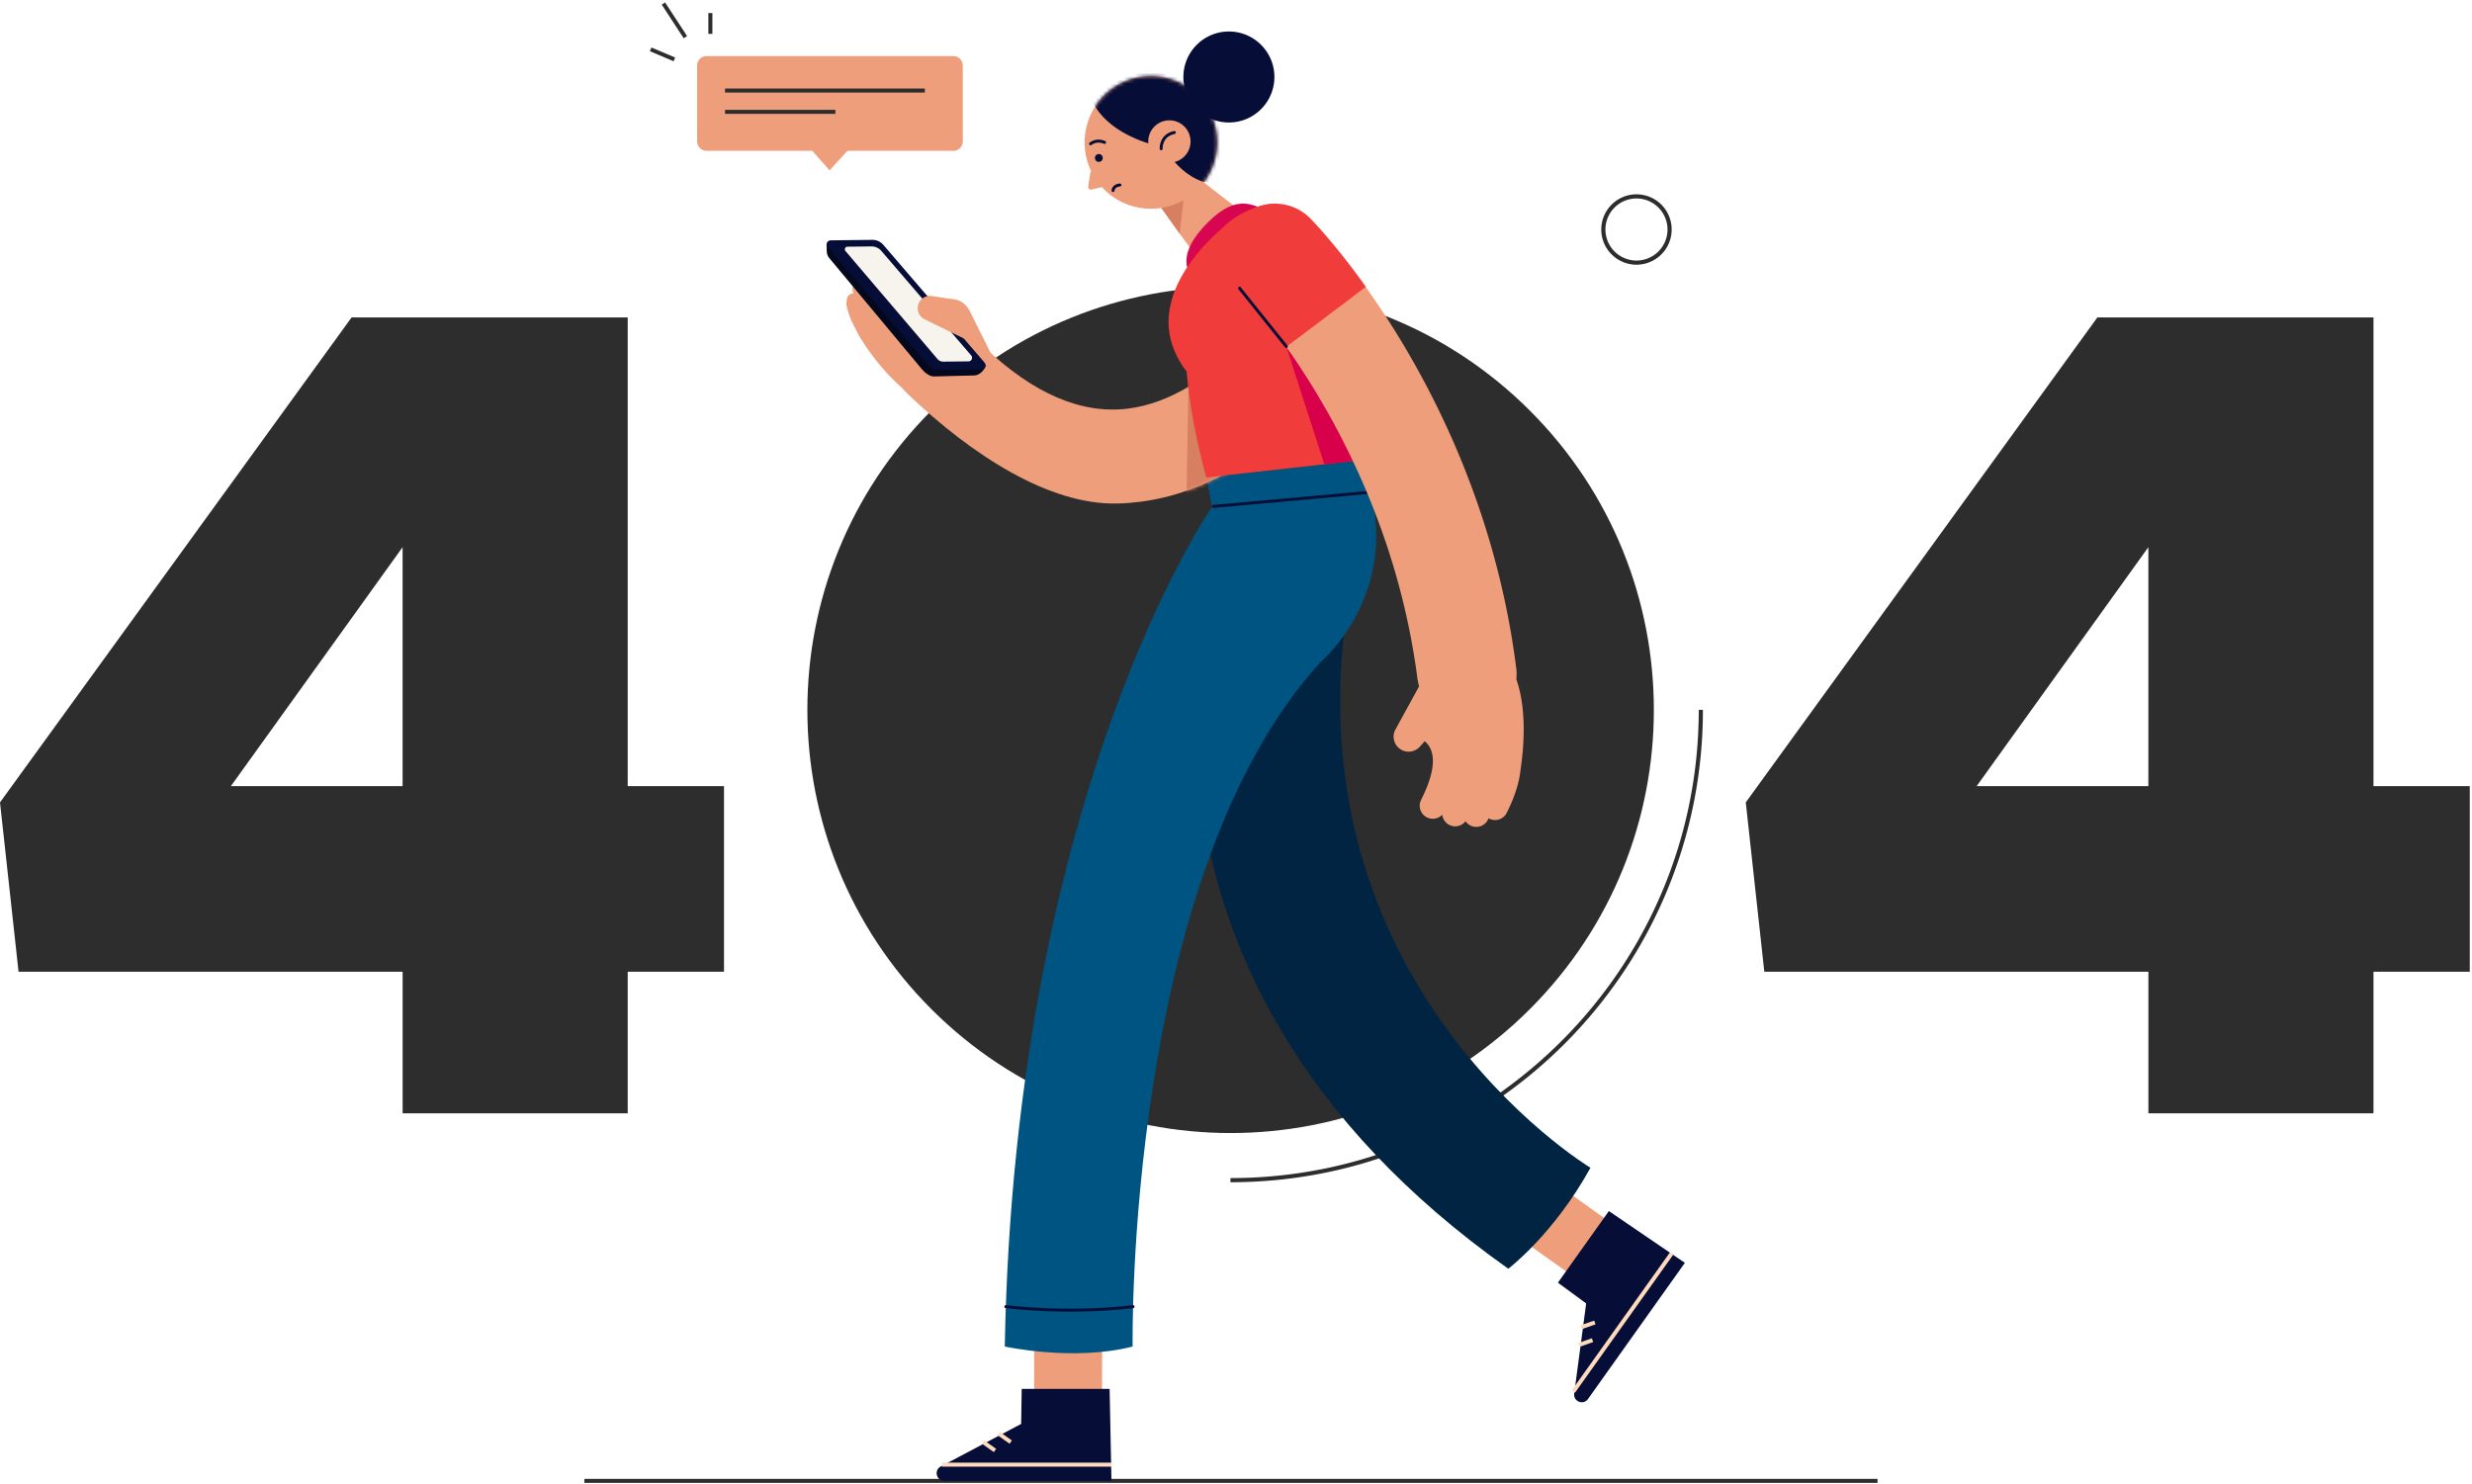 <svg xmlns="http://www.w3.org/2000/svg" width="696" height="418" fill="none" xmlns:v="https://vecta.io/nano"><style><![CDATA[.B{fill:#ef9e7b}.C{stroke-miterlimit:10}.D{stroke-width:1.13}.E{fill:#060e38}.F{stroke:#2d2d2d}.G{stroke:#060e38}.H{stroke-width:.84}.I{stroke-linecap:round}.J{stroke-linejoin:round}]]></style><path d="M113.352 273.638H5.223L0 225.947 98.988 89.391h77.748v131.98h27.11v52.267h-27.11v39.856h-63.373v-39.856h-.011zm0-52.267v-67.29l-48.35 67.29h48.35z" fill="#2d2d2d"/><path d="M164.544 417h364.08" class="C D F"/><path d="M604.88 273.638H496.752l-5.224-47.691 98.988-136.556h77.748v131.98h27.11v52.267h-27.11v39.856h-63.373v-39.856h-.011zm0-52.267v-67.29l-48.35 67.29h48.35zm-174.134 62.782c46.536-46.537 46.536-121.987 0-168.524s-121.987-46.536-168.524 0-46.536 121.987 0 168.524 121.987 46.536 168.524 0z" fill="#2d2d2d"/><path d="M478.875 199.888c0 73.137-59.294 132.431-132.431 132.431m123.625-267.23a9.33 9.33 0 0 1-9.776 8.852 9.33 9.33 0 0 1-8.852-9.776 9.33 9.33 0 0 1 9.777-8.852 9.33 9.33 0 0 1 8.851 9.776z" stroke-width="1.17" class="C F"/><path d="M322.305 51.8c.369 1.225 17.877 25.007 17.518 24.395L352.2 61.645l-20.697-16.051-9.198 6.217V51.8z" class="B"/><path d="M334.52 44.693l-2.393 21.066-10.284-14.48 12.677-6.587z" fill="#d67f61"/><path d="M324.037 58.779c10.307 0 18.663-8.356 18.663-18.663s-8.356-18.663-18.663-18.663-18.662 8.356-18.662 18.663 8.355 18.663 18.662 18.663z" class="B"/><mask id="A" maskUnits="userSpaceOnUse" x="305" y="21" width="38" height="38"><path d="M324.036 58.779c10.307 0 18.663-8.356 18.663-18.663s-8.356-18.663-18.663-18.663-18.662 8.356-18.662 18.663 8.355 18.663 18.662 18.663z" fill="#fff"/></mask><g mask="url(#A)" class="E"><path d="M307.454 28.087s2.52 8.644 17.6 12.804l3.397 1.641s7.685 13.555 20.801 7.997c0 0 4.738-16.178-14.687-28-14.122-8.598-27.122 5.558-27.122 5.558h.011z"/></g><path d="M307.084 48.032l-.716 4.484c-.081.543.404.994.936.867l3.027-.716-3.247-4.634zm28.117-7.927c-.15 3.282-2.924 5.836-6.217 5.686-3.282-.15-5.836-2.924-5.686-6.217.151-3.282 2.924-5.836 6.217-5.686 3.282.15 5.836 2.924 5.686 6.217z" class="B"/><path d="M326.926 41.885s-.254-3.744 3.71-4.576" class="G H I J"/><path d="M358.81 21.396c.15 7.072-5.455 12.931-12.527 13.093-7.072.15-12.931-5.454-13.093-12.527A12.82 12.82 0 0 1 345.717 8.87c7.072-.15 12.931 5.454 13.093 12.527zm-48.386 22.719c.208.578-.092 1.202-.67 1.41s-1.202-.092-1.41-.67a1.1 1.1 0 1 1 2.08-.74z" class="E"/><path d="M307.051 40.498s1.606-1.433 3.94-.393m2.392 13.555s0-1.41 1.919-1.572" class="G H I J"/><path d="M428.296 349.005l15.138 10.77 9.014-16.224-15.682-11.233-8.47 16.687z" class="B"/><path d="M438.639 361.185l14.341-20.165 21.401 14.583-27.283 38.354c-1.272 1.792-4.103.728-3.883-1.456l3.374-25.469-7.95-5.847z" class="E"/><g stroke="#ffdabc" class="C D"><path d="M442.983 391.843l27.677-38.886"/><path d="M444.543 378.715l3.837-1.34m-3.189-3.652l3.848-1.329"/></g><path d="M381.298 159.939l-39.752 6.888s-34.645 107.111 83.121 190.429c0 0 12.781-9.661 23.135-28.427 0 0-90.217-54.278-66.504-168.878" fill="#012442"/><path d="M291.163 374.255v18.582h19.113l.058-19.299-19.171.717z" class="B"/><path d="M287.673 391.103h24.741l.52 25.885h-47.067c-2.207 0-2.981-2.923-1.063-4.01l22.707-12.018.15-9.857h.012z" class="E"/><path d="M265.22 412.435h47.725m-36.134-6.355l3.328 2.357m1.12-4.715l3.316 2.358" stroke="#ffdabc" class="C D"/><path d="M339.627 134.459l1.641 8.204s-55.561 79.805-58.369 236.503c0 0 19.344 4.264 35.997 0 0 0-2.219-132.35 52.914-192.741 0 0 25.873-21.632 11.128-56.808l-43.323 4.842h.012z" fill="#005482"/><path d="M283.188 367.934s17.265 2.23 35.824 0m22.649-225.328l44.097-3.987" class="G H I J"/><path d="M314.609 141.785c-19.149.486-40.989-13.624-58.866-30.681-5.293-5.038-2.381-7.673 2.669-12.965 5.039-5.293 13.417-5.489 18.709-.439 13.798 13.162 27.411 18.998 40.481 17.356 24.302-3.05 41.508-30.137 41.682-30.415 3.859-6.182 12.018-8.089 18.212-4.241s8.112 11.96 4.287 18.166c-.959 1.549-23.817 37.973-60.692 42.722-2.161.278-4.321.451-6.482.497z" class="B"/><mask id="B" maskUnits="userSpaceOnUse" x="252" y="78" width="132" height="64"><path d="M314.609 141.785c-19.149.486-40.989-13.624-58.866-30.681-5.293-5.038-2.381-7.673 2.669-12.965 5.039-5.293 13.417-5.489 18.709-.439 13.798 13.162 27.411 18.997 40.481 17.357 24.302-3.051 41.508-30.138 41.682-30.416 3.859-6.182 12.018-8.089 18.212-4.241s8.112 11.96 4.287 18.166c-.959 1.549-23.817 37.973-60.692 42.722-2.161.278-4.321.451-6.482.497z" fill="#fff"/></mask><g mask="url(#B)"><path d="M334.681 103.431l-.717 43.185 32.819-11.002-19.46-38.55-12.642 6.367z" fill="#d67f61"/></g><path d="M277.571 102.749l-.508-4.229 1.849.844-5.824-11.66c-.486-.959-1.144-1.849-2.023-2.461-2.022-1.433-3.651-.797-5.096-.959-2.426-.266-1.675.462-1.71 2.901-2.531.046-7.765 1.179-10.643-10.019-.612-2.392-3.097-3.86-5.5-3.27-3.629.901 2.657-.774 2.484.867v.208c-.867-.809-2.103-1.167-3.328-.867a3.6 3.6 0 0 0-2.716 3.12c-.023.197-.023.393 0 .589-.566-.15-1.178-.185-1.779-.023a3.6 3.6 0 0 0-2.716 3.12c-.046.404-.011.832.093 1.26.034.15.08.289.115.439-.069.011-.127.011-.196.023-1.514.381-1.584 1.052-1.745 2.519-.047.404-.012.832.092 1.26.786 3.178 1.572 4.449 2.762 6.818 0 0 .023.046.058.104a25.96 25.96 0 0 0 1.814 3.074c3.663 5.836 12.85 17.276 23.297 19.853 13.901 3.432 11.232-13.509 11.232-13.509h-.012z" class="B"/><path d="M232.711 68.752l.07 2.092c.023.659.254 1.283.67 1.791l26.139 31.362c.74.89 2.161 2.046 3.329 2.011l11.463-.289c1.26-.034 2.623-1.225 3.201-2.762L243.17 69.885l-10.459-1.132z" fill="#03081d"/><path d="M233.001 69.549l28.566 33.524c.577.682 1.433 1.063 2.322 1.052l12.469-.151c.959 0 1.479-1.144.844-1.872l-28.509-33.165c-.774-.901-1.906-1.41-3.097-1.398l-11.74.139c-.959 0-1.468 1.132-.855 1.872z" class="E"/><path d="M238.05 70.693l25.896 30.392a2.12 2.12 0 0 0 1.653.751l7.095-.08a1.01 1.01 0 0 0 .751-1.664l-25.319-29.456a3.6 3.6 0 0 0-2.75-1.248l-6.772.081c-.624 0-.959.739-.554 1.225z" fill="#f7f4ed"/><path d="M268.685 84.318l-6.31-.959c-2.646-.404-4.738 2.219-3.756 4.715a3.52 3.52 0 0 0 1.699 1.837l11.336 5.547-1.675-7.303-1.306-3.825.012-.012z" class="B"/><path d="M335.192 77.257s-4.218-4.634 3.455-13.127c8.852-9.811 13.752-6.691 17.912-4.784l-21.367 17.912z" fill="#d80650"/><path d="M382.94 129.617s-11.868-16.93-10.331-30.115 4.726-36.239-13.521-42.144c0 0-8.054.023-15.08 6.98-6.044 5.235-20.489 19.98-12.792 35.638.947 1.941 1.918 3.455 2.877 4.611.693 8.389 2.415 18.246 5.535 29.872l43.323-4.842h-.011z" fill="#f03c3a"/><path d="M362.161 97.572l10.712 33.166 16.04-1.768-30.577-48.165 3.825 16.768z" fill="#d9004b"/><path d="M399.209 191.614c.069.578.185 1.132.324 1.687l-6.634 12.099a4.23 4.23 0 0 0 .624 4.923c1.699 1.814 4.6 1.78 6.252-.081l1.352-1.525c1.999 1.664 4.426 5.708-1.005 16.501-.913 1.815-.185 4.033 1.629 4.946a3.67 3.67 0 0 0 4.172-.6c.046-.047.092-.104.139-.162.127 1.19.843 2.299 1.999 2.889a3.67 3.67 0 0 0 4.171-.601 3.6 3.6 0 0 0 .393-.451c.335.497.786.925 1.364 1.213a3.67 3.67 0 0 0 4.172-.6c.312-.289.566-.636.762-1.029.07-.139.127-.277.197-.416.057.035.104.081.162.104 1.421.717 3.085.428 4.171-.601a3.57 3.57 0 0 0 .763-1.028c1.502-2.982 2.577-5.79 3.236-8.413 0 0 0-.046.023-.116.312-1.236.52-2.426.635-3.582.855-5.662 1.907-16.733-1.178-25.481.104-1.028.104-2.091-.035-3.166-6.194-49.02-27.376-86.276-42.364-107.296l-22.43 16.768c12.977 18.351 31.628 51.181 37.048 94.031l.058-.012z" class="B"/><path d="M368.933 61.518c-5.42-5.501-14.26-5.558-19.784-.162a13.99 13.99 0 0 0-.162 19.784c.15.15 5.732 5.917 13.174 16.433l22.43-16.768c-8.459-11.868-14.953-18.559-15.67-19.287h.012z" fill="#f03c3a"/><path d="M362.161 97.572l-13.162-16.421" class="G H I J"/><path d="M183.196 13.896l6.68 2.831m10.133-13.046V9.54M186.791 1l6.182 9.464" class="C D F"/><g class="B"><path d="M268.408 15.791h-69.462a2.67 2.67 0 0 0-2.67 2.669v21.344a2.67 2.67 0 0 0 2.67 2.669h69.462a2.67 2.67 0 0 0 2.67-2.669V18.461a2.67 2.67 0 0 0-2.67-2.669z"/><path d="M226.554 40.036l7.014 7.939 7.234-7.939h-14.248z"/></g><path d="M204.135 25.498H260.4m-56.265 5.998h31.074" class="C D F"/></svg>